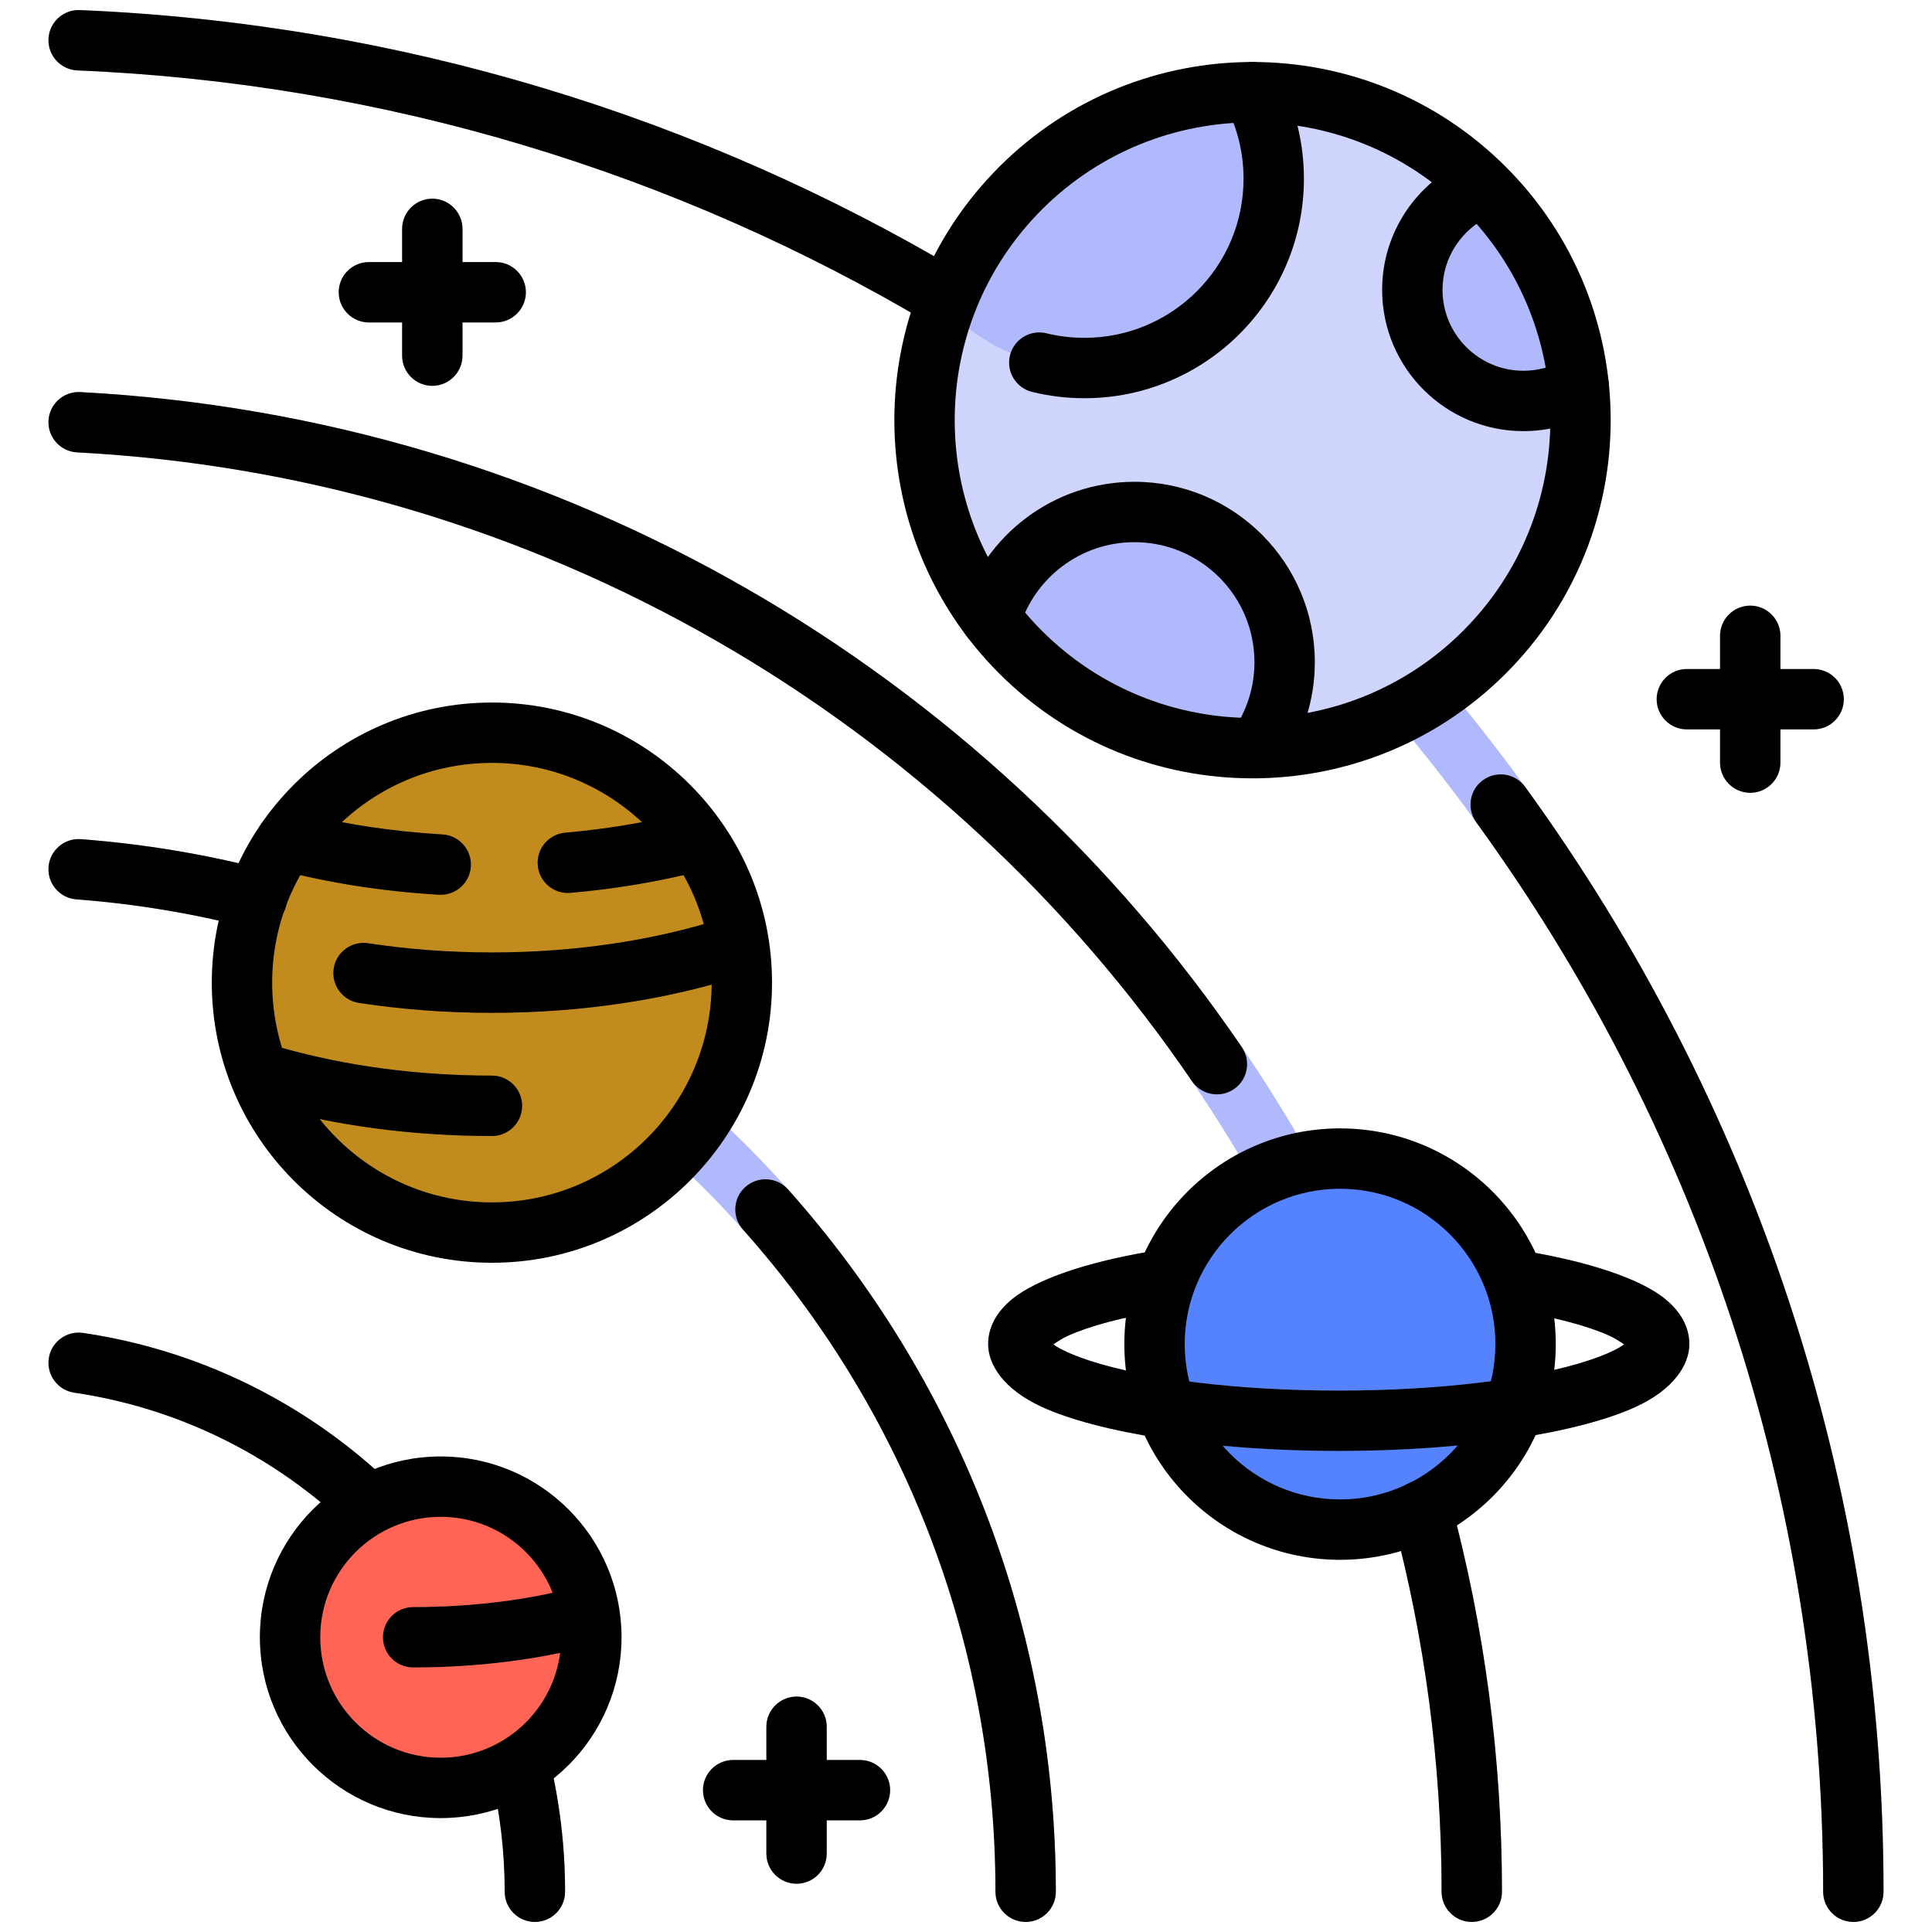<svg clip-rule="evenodd" fill-rule="evenodd" stroke-linejoin="round" stroke-miterlimit="2" viewBox="0 0 96 96" xmlns="http://www.w3.org/2000/svg"><g><g><path d="m74.632 94c0-39.851-31.306-72.447-70.645-74.517-.827-.044-1.533.592-1.577 1.419-.043.826.593 1.533 1.419 1.576 37.757 1.987 67.803 33.274 67.803 71.522 0 .828.672 1.5 1.5 1.5s1.5-.672 1.5-1.5zm-70.786-90.501c48.218 2.012 86.746 41.793 86.746 90.501 0 .828.672 1.5 1.5 1.5s1.5-.672 1.5-1.5c0-50.322-39.806-91.42-89.621-93.499-.827-.034-1.527.609-1.562 1.436-.034.828.609 1.527 1.437 1.562zm24.232 90.501c0-14.093-10.409-25.773-23.951-27.767-.819-.121-1.582.446-1.703 1.265-.12.82.447 1.582 1.266 1.703 12.094 1.781 21.388 12.213 21.388 24.799 0 .828.672 1.5 1.5 1.5s1.5-.672 1.5-1.5zm-24.283-49.311c25.528 1.934 45.669 23.289 45.669 49.311 0 .828.672 1.5 1.5 1.5s1.5-.672 1.5-1.5c0-27.601-21.365-50.251-48.443-52.302-.825-.063-1.546.557-1.609 1.382-.062.826.557 1.547 1.383 1.609z" fill="#b0b9fb"/><path d="m50.711 32.404c-6.362-6.361-6.362-16.691 0-23.053 6.361-6.361 16.691-6.361 23.053 0 6.361 6.362 6.361 16.692 0 23.053-6.362 6.362-16.692 6.362-23.053 0z" fill="#d0d5fd"/><path d="m62.49 37.174c-4.257.065-8.534-1.525-11.779-4.77-.539-.538-1.031-1.104-1.478-1.694.938-3.05 3.78-5.27 7.136-5.27 4.119 0 7.464 3.345 7.464 7.464 0 1.587-.497 3.06-1.343 4.27zm15.958-17.984c-.81.467-1.748.733-2.749.733-3.047 0-5.521-2.474-5.521-5.521 0-2.333 1.45-4.33 3.497-5.138.03.029.059.058.089.087 2.751 2.752 4.312 6.245 4.684 9.839zm-16.197-14.61c.665 1.289 1.04 2.751 1.04 4.301 0 5.191-4.215 9.406-9.406 9.406-2.746 0-5.219-1.179-6.94-3.06.789-2.144 2.045-4.155 3.766-5.876 3.184-3.184 7.363-4.775 11.54-4.771z" fill="#b0b9fb"/><circle cx="66.587" cy="66.787" fill="#5583fd" r="9.219"/><path d="m74.691 62.393c.304-.201.681-.292 1.069-.229 3.255.535 5.705 1.391 6.895 2.313.914.708 1.287 1.531 1.287 2.31 0 1.034-.788 2.254-2.649 3.112-2.77 1.278-8.344 2.198-14.771 2.198s-12.001-.92-14.771-2.198c-1.862-.858-2.65-2.078-2.65-3.112 0-.773.366-1.587 1.262-2.29 1.165-.914 3.562-1.767 6.756-2.305.477-.081.939.074 1.269.379-.415.805-.715 1.678-.878 2.597-1.844.317-3.373.722-4.444 1.205-.255.115-.527.289-.725.428.06.045.122.088.18.122.42.248.967.475 1.619.688 2.792.911 7.301 1.486 12.382 1.486 5.08 0 9.589-.575 12.382-1.486.651-.213 1.199-.44 1.618-.688.058-.034.12-.077.179-.122-.206-.143-.492-.326-.762-.446-1.044-.463-2.51-.855-4.271-1.163-.175-.998-.509-1.94-.977-2.799z" fill="#80a2fd"/><circle cx="24.443" cy="48.827" fill="#c28b1d" r="12.419"/><path d="m12.578 52.501c.37-.393.942-.573 1.498-.416 3.099.871 6.627 1.362 10.367 1.362.828 0 1.5.672 1.5 1.5s-.672 1.5-1.5 1.5c-3.85 0-7.49-.487-10.719-1.348-.476-.812-.863-1.682-1.146-2.598zm24.28-4.023c-.031.012-.062.023-.094.033-3.606 1.151-7.82 1.816-12.321 1.816-2.29 0-4.506-.172-6.605-.493-.819-.125-1.382-.891-1.256-1.709.125-.818.891-1.381 1.709-1.256 1.955.299 4.019.458 6.152.458 4.167 0 8.07-.608 11.409-1.674.194-.062.391-.082.583-.066.25.926.395 1.894.423 2.891zm-21.606-7.999c2.093.507 4.358.845 6.734.984.827.048 1.458.758 1.41 1.585-.048.826-.759 1.458-1.585 1.41-2.83-.166-5.513-.595-7.962-1.239-.144-.038-.278-.096-.399-.17.491-.933 1.099-1.796 1.802-2.57zm18.383 0c.655.721 1.226 1.518 1.698 2.378-.196.233-.465.408-.783.487-1.942.482-4.024.83-6.203 1.021-.825.072-1.553-.539-1.625-1.363-.073-.825.538-1.553 1.363-1.626 1.946-.17 3.808-.475 5.55-.897z" fill="#916816"/><circle cx="21.899" cy="81.355" fill="#ff6455" r="7.485"/><path d="m28.938 78.807c.289.796.446 1.654.446 2.548 0 .139-.004.277-.011.414-2.594.688-5.617 1.086-8.845 1.086-.828 0-1.5-.672-1.5-1.5s.672-1.5 1.5-1.5c2.971 0 5.753-.363 8.134-1.001.092-.025.184-.04.276-.047z" fill="#ff8b80"/><path d="m38.08 87.452h-1.65c-.828 0-1.5.672-1.5 1.5 0 .827.672 1.5 1.5 1.5h1.65v1.65c0 .828.673 1.5 1.5 1.5.828 0 1.5-.672 1.5-1.5v-1.65h1.651c.827 0 1.5-.673 1.5-1.5 0-.828-.673-1.5-1.5-1.5h-1.651v-1.651c0-.827-.672-1.5-1.5-1.5-.827 0-1.5.673-1.5 1.5zm47.388-54.209h-1.65c-.828 0-1.5.673-1.5 1.5 0 .828.672 1.5 1.5 1.5h1.65v1.651c0 .827.672 1.5 1.5 1.5s1.5-.673 1.5-1.5v-1.651h1.65c.828 0 1.5-.672 1.5-1.5 0-.827-.672-1.5-1.5-1.5h-1.65v-1.65c0-.828-.672-1.5-1.5-1.5s-1.5.672-1.5 1.5zm-65.487-20.221h-1.651c-.827 0-1.5.672-1.5 1.5s.673 1.5 1.5 1.5h1.651v1.65c0 .828.672 1.5 1.5 1.5.827 0 1.5-.672 1.5-1.5v-1.65h1.65c.828 0 1.5-.672 1.5-1.5s-.672-1.5-1.5-1.5h-1.65v-1.65c0-.828-.673-1.5-1.5-1.5-.828 0-1.5.672-1.5 1.5z" fill="#d0d5fd"/></g><g><path d="m74.632 94c0-6.686-.881-13.168-2.534-19.336-.214-.8-1.037-1.275-1.837-1.061s-1.275 1.038-1.061 1.837c1.587 5.92 2.432 12.142 2.432 18.56 0 .828.672 1.5 1.5 1.5s1.5-.672 1.5-1.5zm-1.278-53.14c10.842 14.93 17.238 33.294 17.238 53.14 0 .828.672 1.5 1.5 1.5s1.5-.672 1.5-1.5c0-20.504-6.609-39.477-17.81-54.903-.487-.67-1.425-.819-2.095-.332-.67.486-.819 1.425-.333 2.095zm-36.438 20.236c7.803 8.744 12.548 20.274 12.548 32.904 0 .828.672 1.5 1.5 1.5s1.5-.672 1.5-1.5c0-13.397-5.033-25.627-13.309-34.902-.552-.617-1.501-.671-2.118-.12-.618.551-.672 1.5-.121 2.118zm-8.838 32.904c0-2.25-.265-4.439-.767-6.537-.192-.805-1.002-1.303-1.807-1.11-.805.192-1.303 1.002-1.111 1.807.448 1.874.685 3.83.685 5.84 0 .828.672 1.5 1.5 1.5s1.5-.672 1.5-1.5zm-8.994-20.584c-4.057-3.762-9.227-6.339-14.957-7.183-.819-.121-1.582.446-1.703 1.265-.12.82.447 1.582 1.266 1.703 5.116.753 9.732 3.056 13.355 6.415.607.563 1.556.527 2.119-.08s.527-1.557-.08-2.12zm42.623-21.382c-12.738-18.682-33.736-31.289-57.72-32.551-.827-.044-1.533.592-1.577 1.419-.043.826.593 1.533 1.419 1.576 23.02 1.212 43.173 13.315 55.399 31.246.467.684 1.401.861 2.085.394.684-.466.86-1.4.394-2.084zm-57.912-7.345c2.942.223 5.813.704 8.589 1.42.802.207 1.62-.276 1.827-1.078.207-.801-.276-1.62-1.078-1.827-2.945-.759-5.99-1.27-9.112-1.506-.825-.063-1.546.557-1.609 1.382-.062.826.557 1.547 1.383 1.609zm.051-41.19c15.415.643 29.84 5.147 42.333 12.569.711.422 1.633.188 2.055-.524.423-.712.189-1.633-.523-2.056-12.908-7.668-27.812-12.322-43.74-12.987-.827-.034-1.527.609-1.562 1.436-.034.828.609 1.527 1.437 1.562z"/><path d="m49.65 33.465c6.947 6.947 18.227 6.947 25.174 0s6.947-18.227 0-25.174-18.227-6.947-25.174 0-6.947 18.227 0 25.174zm2.121-2.121c-5.776-5.777-5.776-15.156 0-20.932 5.777-5.776 15.156-5.776 20.932 0s5.776 15.155 0 20.932c-5.776 5.776-15.155 5.776-20.932 0z"/><path d="m50.667 31.151c.749-2.437 3.02-4.211 5.702-4.211 3.291 0 5.964 2.673 5.964 5.964 0 1.268-.396 2.444-1.072 3.41-.474.678-.309 1.614.37 2.089.678.474 1.614.309 2.088-.37 1.017-1.453 1.614-3.222 1.614-5.129 0-4.947-4.017-8.964-8.964-8.964-4.031 0-7.443 2.667-8.569 6.329-.244.792.201 1.632.993 1.875.791.243 1.631-.202 1.874-.993zm27.032-13.26c-.589.339-1.272.532-2 .532-2.219 0-4.021-1.802-4.021-4.021 0-1.641.986-3.054 2.396-3.679.757-.336 1.099-1.222.764-1.979-.336-.757-1.222-1.099-1.979-.764-2.462 1.091-4.181 3.558-4.181 6.422 0 3.875 3.146 7.021 7.021 7.021 1.273 0 2.467-.34 3.497-.933.718-.413.965-1.33.552-2.048-.413-.717-1.331-.965-2.049-.551zm-16.781-12.623c.559 1.083.873 2.311.873 3.613 0 4.363-3.542 7.906-7.906 7.906-.65 0-1.282-.078-1.886-.226-.804-.197-1.617.295-1.814 1.099-.197.805.296 1.617 1.1 1.814.833.205 1.704.313 2.6.313 6.019 0 10.906-4.887 10.906-10.906 0-1.797-.435-3.493-1.206-4.988-.38-.736-1.285-1.025-2.021-.646s-1.025 1.285-.646 2.021z"/><path d="m66.587 56.069c-5.916 0-10.719 4.803-10.719 10.718 0 5.916 4.803 10.719 10.719 10.719s10.718-4.803 10.718-10.719c0-5.915-4.802-10.718-10.718-10.718zm0 3c4.26 0 7.718 3.458 7.718 7.718s-3.458 7.719-7.718 7.719-7.719-3.459-7.719-7.719 3.459-7.718 7.719-7.718z"/><path d="m80.701 66.801c-.059.045-.121.088-.179.122-.419.248-.967.475-1.618.688-2.793.911-7.302 1.486-12.382 1.486-5.081 0-9.59-.575-12.382-1.486-.652-.213-1.199-.44-1.619-.688-.058-.034-.12-.077-.18-.122.198-.139.47-.313.725-.428 1.092-.492 2.659-.904 4.551-1.223.817-.137 1.368-.912 1.23-1.728-.137-.817-.912-1.368-1.728-1.23-3.194.538-5.591 1.391-6.756 2.305-.896.703-1.262 1.517-1.262 2.29 0 1.034.788 2.254 2.65 3.112 2.77 1.278 8.344 2.198 14.771 2.198s12.001-.92 14.771-2.198c1.861-.858 2.649-2.078 2.649-3.112 0-.779-.373-1.602-1.287-2.31-1.19-.922-3.64-1.778-6.895-2.313-.817-.134-1.589.42-1.724 1.237-.134.817.42 1.59 1.237 1.724 1.938.318 3.545.733 4.666 1.23.27.12.556.303.762.446z"/><path d="m24.443 34.908c-7.682 0-13.919 6.237-13.919 13.919 0 7.683 6.237 13.919 13.919 13.919 7.683 0 13.919-6.236 13.919-13.919 0-7.682-6.236-13.919-13.919-13.919zm0 3c6.027 0 10.919 4.893 10.919 10.919 0 6.027-4.892 10.919-10.919 10.919-6.026 0-10.919-4.892-10.919-10.919 0-6.026 4.893-10.919 10.919-10.919z"/><path d="m21.986 41.463c-2.621-.153-5.106-.549-7.374-1.145-.801-.211-1.622.268-1.833 1.069-.21.801.269 1.622 1.07 1.832 2.449.644 5.132 1.073 7.962 1.239.826.048 1.537-.584 1.585-1.41.048-.827-.583-1.537-1.41-1.585zm11.841-1.031c-1.798.446-3.724.768-5.742.944-.825.073-1.436.801-1.363 1.626.072.824.8 1.435 1.625 1.363 2.179-.191 4.261-.539 6.203-1.021.803-.2 1.294-1.014 1.094-1.817-.199-.804-1.014-1.294-1.817-1.095z"/><path d="m35.852 45.653c-3.339 1.066-7.242 1.674-11.409 1.674-2.133 0-4.197-.159-6.152-.458-.818-.125-1.584.438-1.709 1.256-.126.818.437 1.584 1.256 1.709 2.099.321 4.315.493 6.605.493 4.501 0 8.715-.665 12.321-1.816.789-.252 1.225-1.096.973-1.885s-1.096-1.225-1.885-.973z"/><path d="m24.443 53.447c-3.74 0-7.268-.491-10.367-1.362-.797-.224-1.626.241-1.85 1.038s.241 1.626 1.038 1.85c3.342.94 7.145 1.474 11.179 1.474.828 0 1.5-.672 1.5-1.5s-.672-1.5-1.5-1.5z"/><path d="m21.899 72.37c-4.96 0-8.986 4.026-8.986 8.985s4.026 8.985 8.986 8.985c4.959 0 8.985-4.026 8.985-8.985s-4.026-8.985-8.985-8.985zm0 3c3.303 0 5.985 2.682 5.985 5.985s-2.682 5.985-5.985 5.985c-3.304 0-5.986-2.682-5.986-5.985s2.682-5.985 5.986-5.985z"/><path d="m28.662 78.854c-2.381.638-5.163 1.001-8.134 1.001-.828 0-1.5.672-1.5 1.5s.672 1.5 1.5 1.5c3.255 0 6.302-.404 8.91-1.103.799-.214 1.275-1.037 1.061-1.837-.215-.8-1.038-1.275-1.837-1.061z"/><path d="m19.981 11.372v6.3c0 .828.672 1.5 1.5 1.5.827 0 1.5-.672 1.5-1.5v-6.3c0-.828-.673-1.5-1.5-1.5-.828 0-1.5.672-1.5 1.5z"/><path d="m85.468 31.593v6.301c0 .827.672 1.5 1.5 1.5s1.5-.673 1.5-1.5v-6.301c0-.828-.672-1.5-1.5-1.5s-1.5.672-1.5 1.5z"/><path d="m38.08 85.801v6.301c0 .828.673 1.5 1.5 1.5.828 0 1.5-.672 1.5-1.5v-6.301c0-.827-.672-1.5-1.5-1.5-.827 0-1.5.673-1.5 1.5z"/><path d="m18.33 16.022h6.301c.828 0 1.5-.672 1.5-1.5s-.672-1.5-1.5-1.5h-6.301c-.827 0-1.5.672-1.5 1.5s.673 1.5 1.5 1.5z"/><path d="m83.818 36.243h6.3c.828 0 1.5-.672 1.5-1.5 0-.827-.672-1.5-1.5-1.5h-6.3c-.828 0-1.5.673-1.5 1.5 0 .828.672 1.5 1.5 1.5z"/><path d="m36.43 90.452h6.301c.827 0 1.5-.673 1.5-1.5 0-.828-.673-1.5-1.5-1.5h-6.301c-.828 0-1.5.672-1.5 1.5 0 .827.672 1.5 1.5 1.5z"/></g></g></svg>